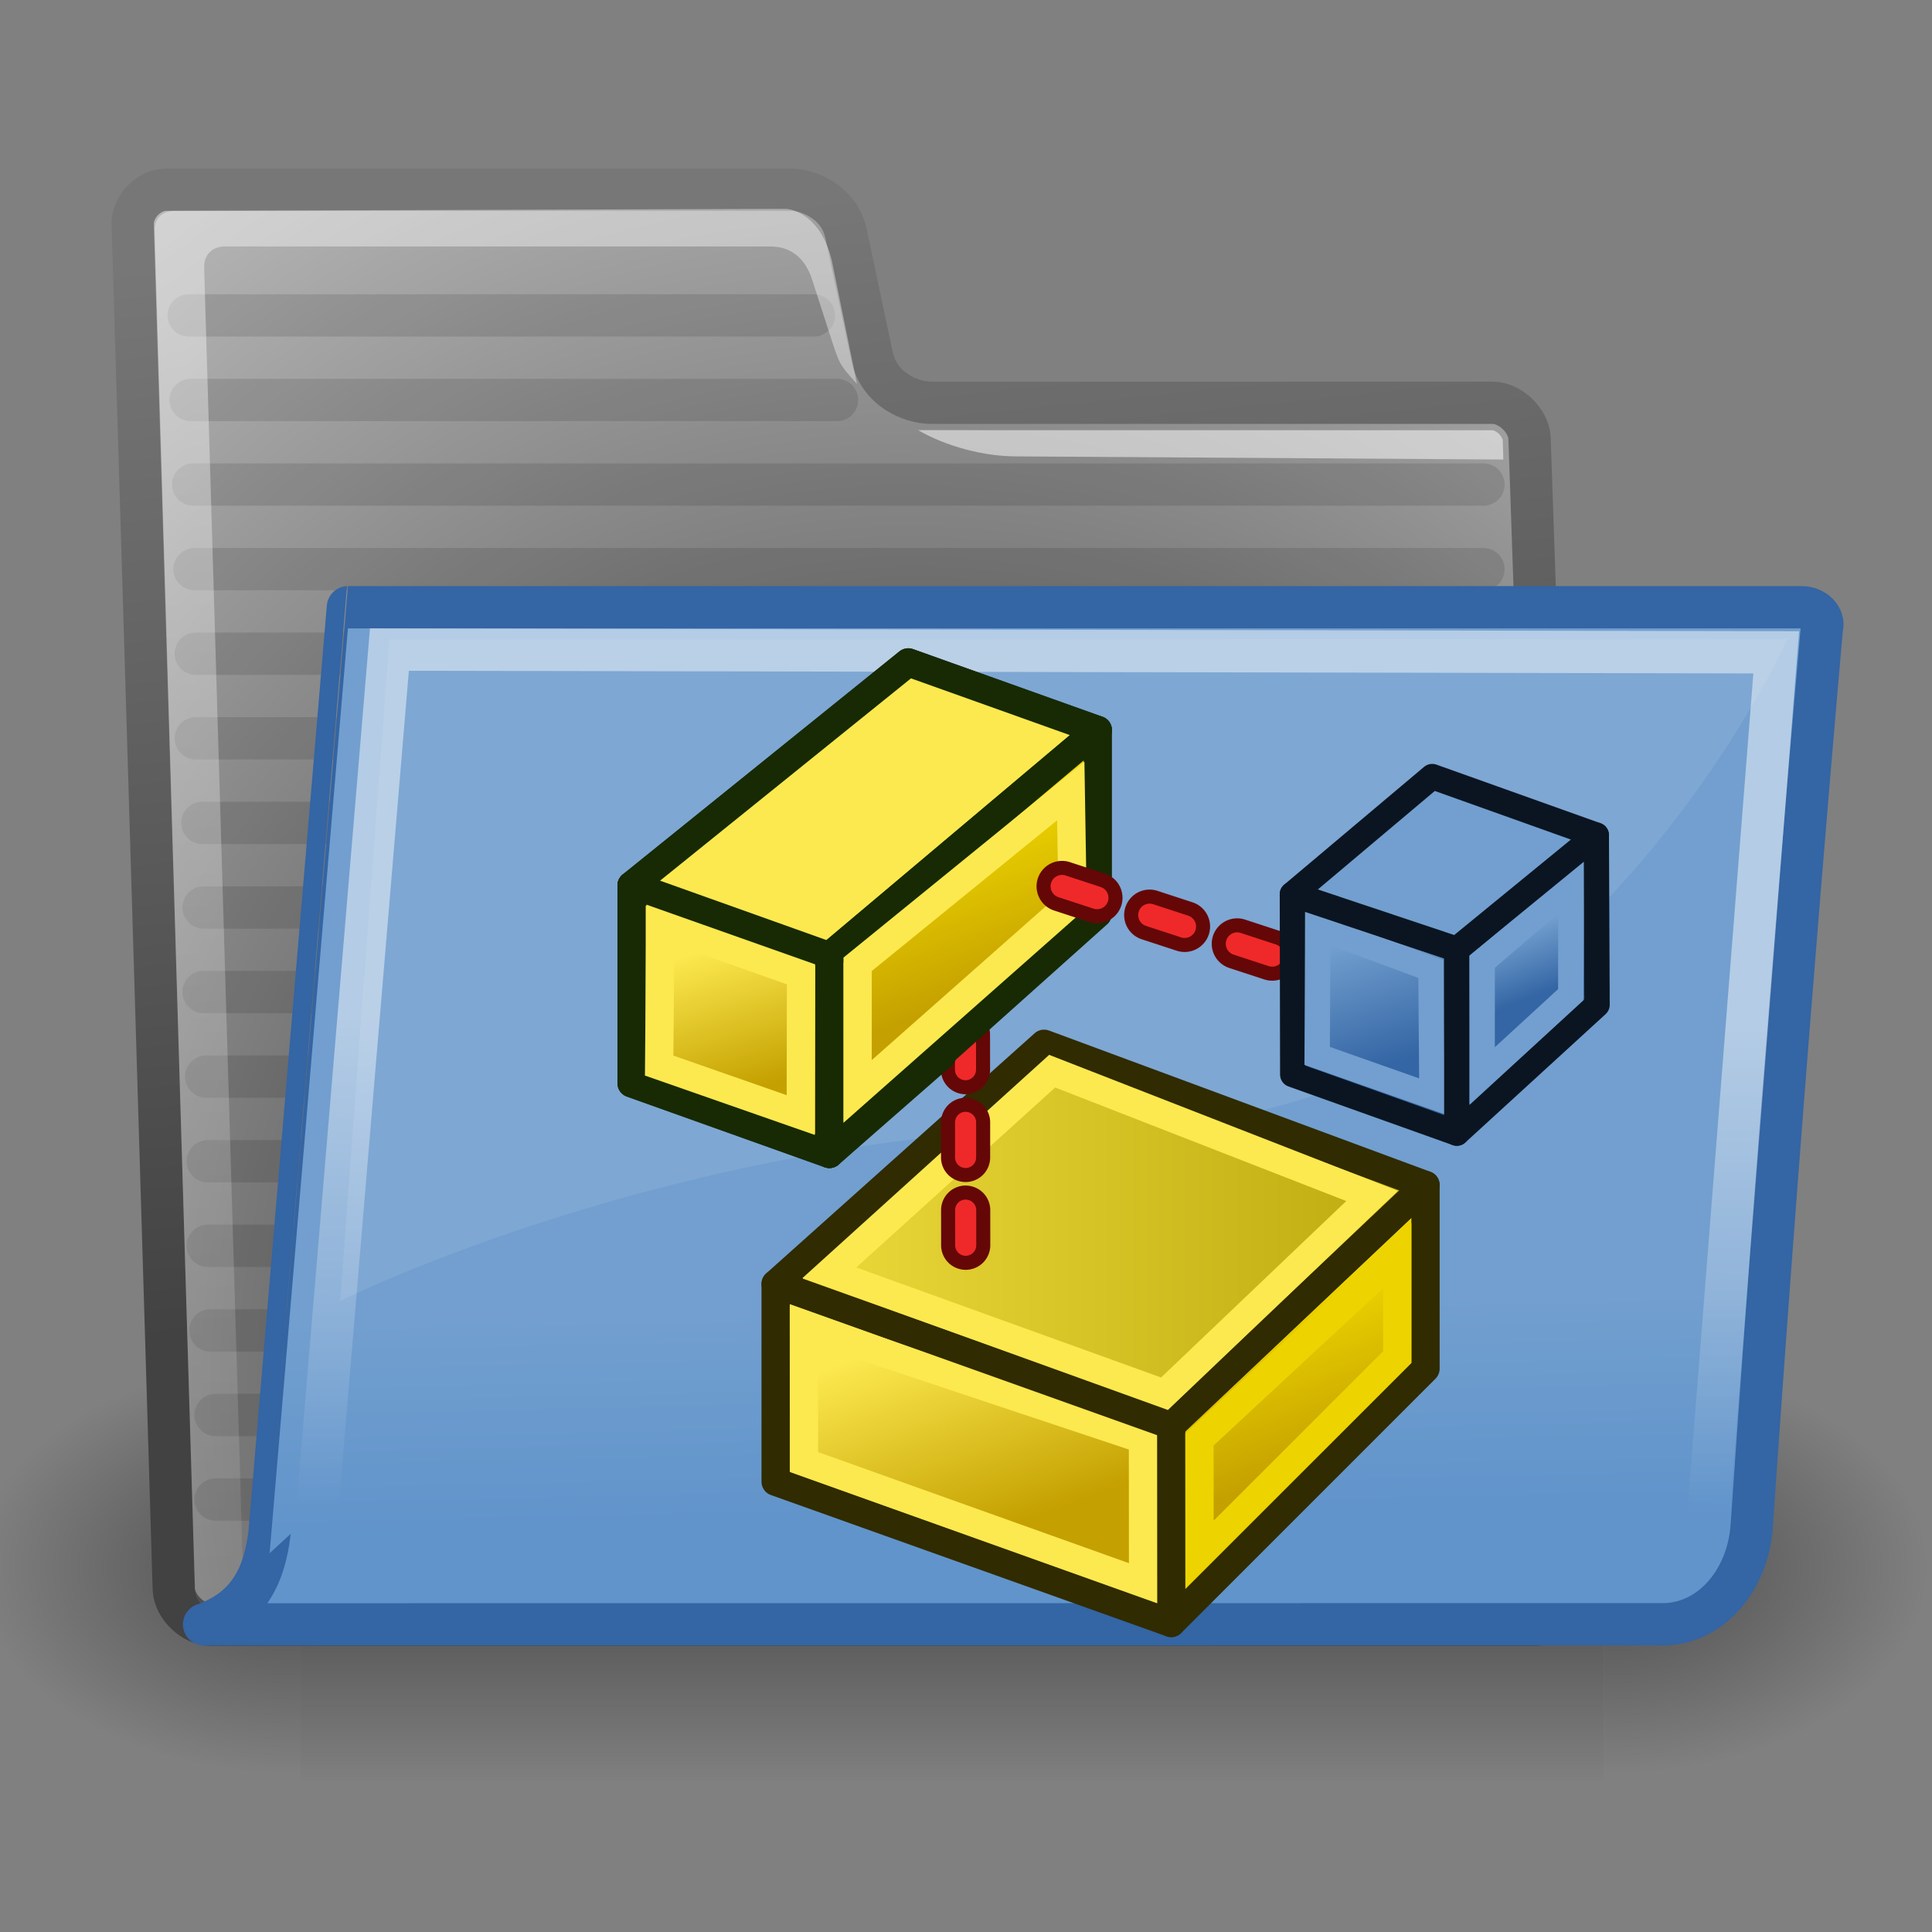 <?xml version="1.0" encoding="UTF-8" standalone="no"?>
<svg
   width="64"
   height="64"
   version="1.1"
   viewBox="0 0 64 64"
   id="svg96"
   sodipodi:docname="Assembly_ExplodedViewGroup.svg"
   inkscape:version="1.1-beta1 (77e7b44db3, 2021-03-28)"
   xmlns:inkscape="http://www.inkscape.org/namespaces/inkscape"
   xmlns:sodipodi="http://sodipodi.sourceforge.net/DTD/sodipodi-0.dtd"
   xmlns:xlink="http://www.w3.org/1999/xlink"
   xmlns="http://www.w3.org/2000/svg"
   xmlns:svg="http://www.w3.org/2000/svg"
   xmlns:rdf="http://www.w3.org/1999/02/22-rdf-syntax-ns#"
   xmlns:cc="http://creativecommons.org/ns#"
   xmlns:dc="http://purl.org/dc/elements/1.1/">
  <rect x="0" y="0" width="64" height="64" fill="#808080" stroke="none"/>
  <sodipodi:namedview
     pagecolor="#ffffff"
     bordercolor="#666666"
     borderopacity="1"
     objecttolerance="10"
     gridtolerance="10"
     guidetolerance="10"
     inkscape:pageopacity="0"
     inkscape:pageshadow="2"
     inkscape:window-width="3840"
     inkscape:window-height="1571"
     id="namedview98"
     showgrid="false"
     inkscape:zoom="3.6875"
     inkscape:cx="8.2711864"
     inkscape:cy="69.830508"
     inkscape:window-x="-9"
     inkscape:window-y="-9"
     inkscape:window-maximized="1"
     inkscape:current-layer="svg96"
     inkscape:showpageshadow="2"
     inkscape:pagecheckerboard="0"
     inkscape:deskcolor="#d1d1d1" />
  <defs
     id="defs26">
    <linearGradient
       id="linearGradient1"
       inkscape:collect="always">
      <stop
         style="stop-color:#efdc3d;stop-opacity:1;"
         offset="0"
         id="stop1" />
      <stop
         style="stop-color:#bba80d;stop-opacity:1;"
         offset="1"
         id="stop3" />
    </linearGradient>
    <linearGradient
       id="linearGradient4383">
      <stop
         stop-color="#3465a4"
         offset="0"
         id="stop2" />
      <stop
         stop-color="#729fcf"
         offset="1"
         id="stop4" />
    </linearGradient>
    <linearGradient
       id="linearGradient4389"
       x1="20.244"
       x2="17.244"
       y1="37.588"
       y2="27.588"
       gradientTransform="translate(-1.244,-2.588)"
       gradientUnits="userSpaceOnUse"
       xlink:href="#linearGradient3774" />
    <linearGradient
       id="linearGradient4399"
       x1="48.714"
       x2="44.714"
       y1="45.586"
       y2="34.586"
       gradientTransform="translate(1.286,1.414)"
       gradientUnits="userSpaceOnUse">
      <stop
         stop-color="#c4a000"
         offset="0"
         id="stop8" />
      <stop
         stop-color="#edd400"
         offset="1"
         id="stop10" />
    </linearGradient>
    <linearGradient
       id="linearGradient69042"
       x1="48.714"
       x2="44.714"
       y1="45.586"
       y2="34.586"
       gradientTransform="translate(-12.714,-17.586)"
       gradientUnits="userSpaceOnUse"
       xlink:href="#linearGradient3774" />
    <linearGradient
       id="linearGradient69056"
       x1="27.244"
       x2="22.244"
       y1="54.588"
       y2="40.588"
       gradientTransform="translate(-1.244,-2.588)"
       gradientUnits="userSpaceOnUse">
      <stop
         stop-color="#c4a000"
         offset="0"
         id="stop14" />
      <stop
         stop-color="#fce94f"
         offset="1"
         id="stop16" />
    </linearGradient>
    <linearGradient
       id="linearGradient69709"
       x1="20.244"
       x2="17.244"
       y1="37.588"
       y2="27.588"
       gradientTransform="matrix(1,-0.027,0,1,81.696,-5.373)"
       gradientUnits="userSpaceOnUse"
       xlink:href="#linearGradient4383" />
    <linearGradient
       id="linearGradient69717"
       x1="50.714"
       x2="48.714"
       y1="25.586"
       y2="20.586"
       gradientTransform="translate(61.226,1.036)"
       gradientUnits="userSpaceOnUse"
       xlink:href="#linearGradient4383" />
    <linearGradient
       id="linearGradient3774">
      <stop
         stop-color="#4e9a06"
         offset="0"
         id="stop21" />
      <stop
         stop-color="#8ae234"
         offset="1"
         id="stop23" />
    </linearGradient>
    <linearGradient
       inkscape:collect="always"
       xlink:href="#linearGradient69056"
       id="linearGradient920"
       gradientUnits="userSpaceOnUse"
       gradientTransform="translate(-41.243,-2.588)"
       x1="20.244"
       y1="37.588"
       x2="17.244"
       y2="27.588" />
    <linearGradient
       inkscape:collect="always"
       xlink:href="#linearGradient4399"
       id="linearGradient922"
       gradientUnits="userSpaceOnUse"
       gradientTransform="translate(-52.714,-17.586)"
       x1="48.714"
       y1="45.586"
       x2="44.714"
       y2="34.586" />
    <linearGradient
       inkscape:collect="always"
       xlink:href="#linearGradient69056"
       id="linearGradient3"
       gradientUnits="userSpaceOnUse"
       gradientTransform="translate(-1.244,-2.588)"
       x1="27.244"
       y1="54.588"
       x2="22.244"
       y2="40.588" />
    <linearGradient
       inkscape:collect="always"
       xlink:href="#linearGradient4399"
       id="linearGradient4"
       gradientUnits="userSpaceOnUse"
       gradientTransform="translate(1.286,1.414)"
       x1="48.714"
       y1="45.586"
       x2="44.714"
       y2="34.586" />
    <linearGradient
       inkscape:collect="always"
       xlink:href="#linearGradient1"
       id="linearGradient5"
       x1="8"
       y1="31.5"
       x2="56"
       y2="31.5"
       gradientUnits="userSpaceOnUse" />
    <linearGradient
       id="linearGradient6715"
       y2="609.51"
       gradientUnits="userSpaceOnUse"
       x2="302.86"
       gradientTransform="matrix(2.774,0,0,1.97,-1892.2,-872.89)"
       y1="366.65"
       x1="302.86">
      <stop
         id="stop5050"
         stop-opacity="0"
         offset="0" />
      <stop
         id="stop5056"
         offset=".5" />
      <stop
         id="stop5052"
         stop-opacity="0"
         offset="1" />
    </linearGradient>
    <radialGradient
       id="radialGradient6717"
       xlink:href="#linearGradient5060"
       gradientUnits="userSpaceOnUse"
       cy="486.65"
       cx="605.71"
       gradientTransform="matrix(2.774,0,0,1.97,-1891.6,-872.89)"
       r="117.14" />
    <linearGradient
       id="linearGradient5060">
      <stop
         id="stop5062"
         offset="0" />
      <stop
         id="stop5064"
         stop-opacity="0"
         offset="1" />
    </linearGradient>
    <radialGradient
       id="radialGradient6719"
       xlink:href="#linearGradient5060"
       gradientUnits="userSpaceOnUse"
       cy="486.65"
       cx="605.71"
       gradientTransform="matrix(-2.774,0,0,1.97,112.76,-872.89)"
       r="117.14" />
    <radialGradient
       id="radialGradient238"
       gradientUnits="userSpaceOnUse"
       cy="37.518"
       cx="20.706"
       gradientTransform="matrix(1.055,-0.027,0.178,1.191,-3.572,-7.125)"
       r="30.905">
      <stop
         id="stop1790"
         stop-color="#202020"
         offset="0" />
      <stop
         id="stop1791"
         stop-color="#b9b9b9"
         offset="1" />
    </radialGradient>
    <linearGradient
       id="linearGradient3104"
       y2="6.18"
       gradientUnits="userSpaceOnUse"
       x2="15.515"
       y1="31.368"
       x1="18.113">
      <stop
         id="stop3098"
         stop-color="#424242"
         offset="0" />
      <stop
         id="stop3100"
         stop-color="#777"
         offset="1" />
    </linearGradient>
    <linearGradient
       id="linearGradient491"
       y2="66.834"
       gradientUnits="userSpaceOnUse"
       x2="9.898"
       gradientTransform="matrix(1.517,0,0,0.709,-0.88,-1.318)"
       y1="13.773"
       x1="6.23">
      <stop
         id="stop3984"
         stop-color="#fff"
         stop-opacity=".876"
         offset="0" />
      <stop
         id="stop3985"
         stop-color="#fffffe"
         stop-opacity="0"
         offset="1" />
    </linearGradient>
    <linearGradient
       id="linearGradient9772"
       y2="32.05"
       gradientUnits="userSpaceOnUse"
       x2="22.065"
       y1="36.988"
       x1="22.176">
      <stop
         id="stop9768"
         stop-color="#6194cb"
         offset="0" />
      <stop
         id="stop9770"
         stop-color="#729fcf"
         offset="1" />
    </linearGradient>
    <linearGradient
       id="linearGradient322"
       y2="46.689"
       gradientUnits="userSpaceOnUse"
       x2="12.854"
       gradientTransform="matrix(1.317,0,0,0.816,-0.88,-1.318)"
       y1="32.567"
       x1="13.036">
      <stop
         id="stop320"
         stop-color="#fff"
         offset="0" />
      <stop
         id="stop321"
         stop-color="#fff"
         stop-opacity="0"
         offset="1" />
    </linearGradient>
  </defs>
  <g
     id="layer1"
     transform="matrix(1.401,0,0,1.401,-0.578,-1.548)">
    <g
       id="g6707"
       transform="matrix(0.023,0,0,0.021,43.383,36.37)">
      <rect
         id="rect6709"
         opacity="0.402"
         height="478.36"
         width="1339.6"
         y="-150.7"
         x="-1559.3"
         fill="url(#linearGradient6715)"
         style="fill:url(#linearGradient6715)" />
      <path
         id="path6711"
         opacity="0.402"
         d="m -219.62,-150.68 v 478.33 c 142.88,0.9 345.4,-107.17 345.4,-239.2 0,-132.02 -159.44,-239.13 -345.4,-239.13 z"
         fill="url(#radialGradient6717)"
         style="fill:url(#radialGradient6717)" />
      <path
         id="path6713"
         opacity="0.402"
         d="m -1559.3,-150.68 v 478.33 c -142.8,0.9 -345.4,-107.17 -345.4,-239.2 0,-132.02 159.5,-239.13 345.4,-239.13 z"
         fill="url(#radialGradient6719)"
         style="fill:url(#radialGradient6719)" />
    </g>
    <path
       id="path216"
       stroke-linejoin="round"
       d="m 4.522,38.687 c 0.022,0.417 0.46,0.833 0.876,0.833 h 31.327 c 0.416,0 0.811,-0.416 0.789,-0.833 L 36.578,11.461 c -0.022,-0.417 -0.46,-0.833 -0.877,-0.833 h -13.27 c -0.486,0 -1.235,-0.316 -1.402,-1.107 L 20.417,6.628 C 20.262,5.893 19.535,5.59 19.119,5.59 H 4.34 c -0.416,0 -0.811,0.416 -0.789,0.833 l 0.971,32.264 z"
       stroke="url(#linearGradient3104)"
       stroke-linecap="round"
       fill="url(#radialGradient238)"
       style="fill:url(#radialGradient238);stroke:url(#linearGradient3104)" />
    <path
       id="path9788"
       opacity="0.114"
       stroke-linejoin="round"
       d="m 5.227,22.562 h 30.265"
       stroke="#000000"
       stroke-linecap="round"
       fill="#729fcf" />
    <path
       id="path9784"
       opacity="0.114"
       stroke-linejoin="round"
       d="m 5.042,18.562 h 30.447"
       stroke="#000000"
       stroke-linecap="round"
       fill="#729fcf" />
    <path
       id="path9778"
       opacity="0.114"
       stroke-linejoin="round"
       d="m 4.981,12.562 h 30.507"
       stroke="#000000"
       stroke-linecap="round"
       fill="#729fcf" />
    <path
       id="path9798"
       opacity="0.114"
       stroke-linejoin="round"
       d="m 5.386,32.562 h 30.109"
       stroke="#000000"
       stroke-linecap="round"
       fill="#729fcf" />
    <path
       id="path9800"
       opacity="0.114"
       stroke-linejoin="round"
       d="m 5.509,34.562 h 29.988"
       stroke="#000000"
       stroke-linecap="round"
       fill="#729fcf" />
    <path
       id="path9782"
       opacity="0.114"
       stroke-linejoin="round"
       d="m 5.042,16.562 h 30.447"
       stroke="#000000"
       stroke-linecap="round"
       fill="#729fcf" />
    <path
       id="path9780"
       opacity="0.114"
       stroke-linejoin="round"
       d="m 5.011,14.562 h 30.478"
       stroke="#000000"
       stroke-linecap="round"
       fill="#729fcf" />
    <path
       id="path9776"
       opacity="0.114"
       stroke-linejoin="round"
       d="m 4.922,10.562 h 15.281"
       stroke="#000000"
       stroke-linecap="round"
       fill="#729fcf" />
    <path
       id="path9774"
       opacity="0.114"
       stroke-linejoin="round"
       d="m 4.874,8.562 h 14.783"
       stroke="#000000"
       stroke-linecap="round"
       fill="#729fcf" />
    <path
       id="path9794"
       opacity="0.114"
       stroke-linejoin="round"
       d="m 5.325,28.562 h 30.169"
       stroke="#000000"
       stroke-linecap="round"
       fill="#729fcf" />
    <path
       id="path9792"
       opacity="0.114"
       stroke-linejoin="round"
       d="m 5.288,26.562 h 30.205"
       stroke="#000000"
       stroke-linecap="round"
       fill="#729fcf" />
    <path
       id="path9790"
       opacity="0.114"
       stroke-linejoin="round"
       d="m 5.227,24.562 h 30.265"
       stroke="#000000"
       stroke-linecap="round"
       fill="#729fcf" />
    <path
       id="path9786"
       opacity="0.114"
       stroke-linejoin="round"
       d="m 5.196,20.562 h 30.296"
       stroke="#000000"
       stroke-linecap="round"
       fill="#729fcf" />
    <path
       id="path9796"
       opacity="0.114"
       stroke-linejoin="round"
       d="m 5.325,30.562 h 30.169"
       stroke="#000000"
       stroke-linecap="round"
       fill="#729fcf" />
    <path
       id="path9802"
       opacity="0.114"
       stroke-linejoin="round"
       d="m 5.509,36.562 h 29.988"
       stroke="#000000"
       stroke-linecap="round"
       fill="#729fcf" />
    <path
       id="path219"
       opacity="0.451"
       d="M 6.068,38.864 C 6.085,39.176 5.887,39.384 5.57,39.28 5.252,39.176 5.033,38.968 5.017,38.656 L 4.069,6.591 C 4.053,6.279 4.234,6.091 4.546,6.091 l 14.422,-0.048 c 0.313,0 0.932,0.3 1.133,1.322 l 0.574,2.816 c -0.427,-0.466 -0.419,-0.48 -0.638,-1.157 l -0.406,-1.259 c -0.219,-0.728 -0.698,-0.832 -1.01,-0.832 H 5.733 c -0.312,0 -0.509,0.208 -0.493,0.52 l 0.938,31.515 -0.11,-0.104 z"
       display="block"
       fill="url(#linearGradient491)"
       style="fill:url(#linearGradient491)" />
    <g
       id="g220"
       fill-opacity="0.757"
       transform="matrix(1.041,0,0.054,1.041,-8.67,2.671)"
       fill="#ffffff">
      <path
         id="path221"
         fill-opacity="0.508"
         fill="#ffffff"
         d="M 42.417,8.515 C 42.422,8.418 42.289,8.268 42.182,8.268 L 29.151,8.266 c 0,0 0.911,0.588 2.201,0.596 l 11.054,0.071 c 0.011,-0.212 0.003,-0.256 0.011,-0.418 z" />
    </g>
    <path
       id="path233"
       stroke-linejoin="round"
       d="M 39.784,39.511 C 40.927,39.467 41.747,38.414 41.831,37.19 42.622,25.641 43.49,15.958 43.49,15.958 43.562,15.71 43.322,15.463 43.01,15.463 H 8.639 c -4e-4,0 -1.851,21.867 -1.851,21.867 -0.115,0.982 -0.466,1.804 -1.55,2.183 l 34.546,-0.002 z"
       display="block"
       stroke="#3465a4"
       fill="url(#linearGradient9772)"
       style="fill:url(#linearGradient9772)" />
    <path
       id="path304"
       opacity="0.466"
       d="m 9.62,16.464 32.791,0.065 -1.574,20.002 c -0.084,1.071 -0.45,1.428 -1.872,1.428 -1.872,0 -28.678,-0.032 -31.395,-0.032 0.234,-0.321 0.334,-0.989 0.335,-1.005 L 9.62,16.464 Z"
       stroke="url(#linearGradient322)"
       stroke-linecap="round"
       stroke-width="1px"
       fill="none"
       style="stroke:url(#linearGradient322)" />
    <path
       id="path323"
       d="M 9.62,16.223 8.454,31.866 c 0,0 8.296,-4.148 18.666,-4.148 10.37,0 15.555,-11.495 15.555,-11.495 H 9.62 Z"
       fill-opacity="0.089"
       fill-rule="evenodd"
       fill="#ffffff" />
  </g>
  <g
     display="none"
     fill="#ef2929"
     fill-rule="evenodd"
     opacity="0.588"
     stroke="#ef2929"
     stroke-width="1px"
     id="g94">
    <path
       d="M 9,35 V 49"
       id="path66" />
    <path
       d="M 9,35 37,45"
       id="path68" />
    <path
       d="M 55,28 V 41"
       id="path70" />
    <path
       d="M 37,45 55,28"
       id="path72" />
    <path
       d="M 23,40 V 26"
       id="path74" />
    <path
       d="m 29,5 13,5"
       id="path76" />
    <path
       d="M 23,26 42,10"
       id="path78" />
    <path
       d="M 19,13 29,5"
       id="path80" />
    <path
       d="m 55,15 -9,8"
       id="path82" />
    <path
       d="M 42,23 V 10"
       id="path84" />
    <path
       d="m 42,23 14,5"
       id="path86" />
    <path
       d="M 23,40 42,23"
       id="path88" />
    <path
       d="M 23,10 H 42"
       id="path90" />
    <path
       d="M 34,17 V 30"
       id="path92" />
  </g>
  <g
     id="g40"
     style="stroke-width:2"
     transform="matrix(0.468,0,0,0.468,21.482,26.152)">
    <path
       d="M 9,49 V 35 l 28,10 v 14 z"
       id="path30"
       style="fill:url(#linearGradient3);stroke:#302b00;stroke-linejoin:round"
       inkscape:connector-curvature="0" />
    <path
       d="M 37,59 V 45 L 55,28 v 13 z"
       id="path32"
       style="fill:url(#linearGradient4);stroke:#302b00;stroke-linejoin:round"
       inkscape:connector-curvature="0" />
    <path
       d="M 11.008,47.606 11,38 l 24,8 0.008,10.185 z"
       id="path34"
       inkscape:connector-curvature="0"
       style="fill:none;stroke:#fce94f" />
    <path
       d="M 39.005,54.168 39,46 l 14,-13 0.002,7.177 z"
       id="path36"
       inkscape:connector-curvature="0"
       style="fill:none;stroke:#edd400" />
    <path
       d="M 9,35 28,18 55,28 37,45 Z"
       id="path38"
       inkscape:connector-curvature="0"
       style="fill:url(#linearGradient5);stroke:#302b00;stroke-linejoin:round"
       sodipodi:nodetypes="ccccc" />
    <path
       d="M 12.804,34.209 28.574,19.941 51.218,28.772 36.524,42.772 Z"
       id="path34-3"
       inkscape:connector-curvature="0"
       style="fill:none;stroke:#fce94f;stroke-width:2"
       sodipodi:nodetypes="ccccc" />
  </g>
  <path
     style="color:#000000;fill:#ef2929;stroke:#650707;stroke-width:0.465;stroke-linecap:round;stroke-linejoin:round;stroke-dasharray:none;stroke-opacity:1;paint-order:normal"
     d="m 31.981,30.946 a 0.582,0.582 0 0 0 -0.582,0.582 l 0.001,0.998 a 0.582,0.582 0 0 0 0.583,0.582 0.582,0.582 0 0 0 0.58,-0.583 l -0.001,-0.998 a 0.582,0.582 0 0 0 -0.582,-0.58 z m 0.002,2.743 a 0.582,0.582 0 0 0 -0.582,0.582 l 0.001,1.163 a 0.582,0.582 0 0 0 0.583,0.582 0.582,0.582 0 0 0 0.58,-0.583 l -0.001,-1.163 a 0.582,0.582 0 0 0 -0.582,-0.58 z m 0.002,2.908 a 0.582,0.582 0 0 0 -0.58,0.582 v 1.163 a 0.582,0.582 0 0 0 0.583,0.582 0.582,0.582 0 0 0 0.58,-0.583 v -1.163 a 0.582,0.582 0 0 0 -0.583,-0.58 z m 0.002,2.908 a 0.582,0.582 0 0 0 -0.58,0.582 l 0.001,1.163 a 0.582,0.582 0 0 0 0.582,0.582 0.582,0.582 0 0 0 0.582,-0.583 l -0.001,-1.163 a 0.582,0.582 0 0 0 -0.583,-0.58 z"
     id="path6" />
  <g
     id="g963"
     transform="matrix(0.468,0,0,0.468,35.43,19.505)">
    <g
       style="stroke:#172a04;stroke-width:2;stroke-linejoin:round"
       transform="translate(-40)"
       id="g48">
      <path
         inkscape:connector-curvature="0"
         style="fill:url(#linearGradient4389)"
         id="path42"
         d="M 9,35 V 21 l 14,5 v 14 z" />
      <path
         style="fill:#8ae234"
         inkscape:connector-curvature="0"
         id="path44"
         d="M 9,21 28.585,5.209 42,10 l -19,16 z" />
      <path
         inkscape:connector-curvature="0"
         style="fill:url(#linearGradient69042)"
         id="path46"
         d="M 23,40 V 26 l 7.973,-6.714 0.027,13.714 z" />
    </g>
    <path
       inkscape:connector-curvature="0"
       style="fill:url(#linearGradient920);fill-opacity:1;stroke:#172a04;stroke-width:2;stroke-linejoin:round"
       id="path912"
       d="M -31,35 V 21 l 14,5 v 14 z" />
    <path
       style="fill:#fce94f;fill-opacity:1;stroke:#172a04;stroke-width:2;stroke-linejoin:round;stroke-opacity:1"
       inkscape:connector-curvature="0"
       id="path914"
       d="M -31,21 -11.415,5.209 2,10 l -19,16 z" />
    <path
       inkscape:connector-curvature="0"
       style="fill:url(#linearGradient922);fill-opacity:1;stroke:#172a04;stroke-width:2;stroke-linejoin:round"
       id="path916"
       d="M -17,40 V 26 L 2,10 2,23 Z"
       sodipodi:nodetypes="ccccc" />
    <path
       d="m -15,35.578 v -9 L 0.087,14.31 0.214,22.129 Z"
       id="path50"
       inkscape:connector-curvature="0"
       style="fill:none;stroke:#fce94f;stroke-width:2;stroke-opacity:1"
       sodipodi:nodetypes="ccccc" />
    <path
       d="m -29.049,33.746 0.087,-9.98 9.957,3.523 -0.021,9.961 z"
       id="path52"
       inkscape:connector-curvature="0"
       style="fill:none;stroke:#fce94f;stroke-width:2;stroke-opacity:1" />
  </g>
  <path
     style="color:#000000;fill:#ef2929;stroke:#650707;stroke-width:0.465;stroke-linecap:round;stroke-linejoin:round;stroke-dasharray:none;stroke-opacity:1;paint-order:normal"
     d="m 35.371,28.781 a 0.611,0.611 0 0 0 -0.771,0.39 0.611,0.611 0 0 0 0.391,0.77 l 1.161,0.38 a 0.611,0.611 0 0 0 0.77,-0.39 0.611,0.611 0 0 0 -0.391,-0.77 z m 2.901,0.951 a 0.611,0.611 0 0 0 -0.77,0.39 0.611,0.611 0 0 0 0.39,0.771 l 1.161,0.38 a 0.611,0.611 0 0 0 0.77,-0.391 0.611,0.611 0 0 0 -0.39,-0.77 z m 2.901,0.952 a 0.611,0.611 0 0 0 -0.77,0.39 0.611,0.611 0 0 0 0.39,0.77 l 1.161,0.38 a 0.611,0.611 0 0 0 0.77,-0.39 0.611,0.611 0 0 0 -0.39,-0.77 z m 2.901,0.951 a 0.611,0.611 0 0 0 -0.77,0.39 0.611,0.611 0 0 0 0.39,0.771 l 1.161,0.38 a 0.611,0.611 0 0 0 0.77,-0.391 0.611,0.611 0 0 0 -0.39,-0.77 z"
     id="path5" />
  <g
     id="g943"
     transform="matrix(0.42,0,0,0.42,4.604,21.525)">
    <path
       d="m 91,33.5 -0.027,-14.214 12.967,4.335 v 14.5 z"
       id="path54"
       style="fill:url(#linearGradient69709);stroke:#0b1521;stroke-width:2;stroke-linejoin:round"
       inkscape:connector-curvature="0" />
    <path
       d="m 92.927,32.029 0.047,-10.141 8.927,3.29 0.078,10.042 z"
       id="path56"
       inkscape:connector-curvature="0"
       style="fill:none;stroke:#729fcf;stroke-width:2" />
    <path
       d="m 103.94,38.121 v -14.5 l 11,-9 L 115,28 Z"
       id="path58"
       style="fill:url(#linearGradient69717);stroke:#0b1521;stroke-width:2;stroke-linejoin:round"
       inkscape:connector-curvature="0" />
    <path
       d="m 105.94,33.621 v -9 l 7,-6 -0.012,8.582 z"
       id="path60"
       inkscape:connector-curvature="0"
       style="fill:none;stroke:#729fcf;stroke-width:2" />
    <path
       d="M 90.973,19.286 102,10 l 12.94,4.621 -11,9 z"
       id="path62"
       inkscape:connector-curvature="0"
       style="fill:#729fcf;stroke:#0b1521;stroke-width:2;stroke-linejoin:round" />
  </g>
</svg>
